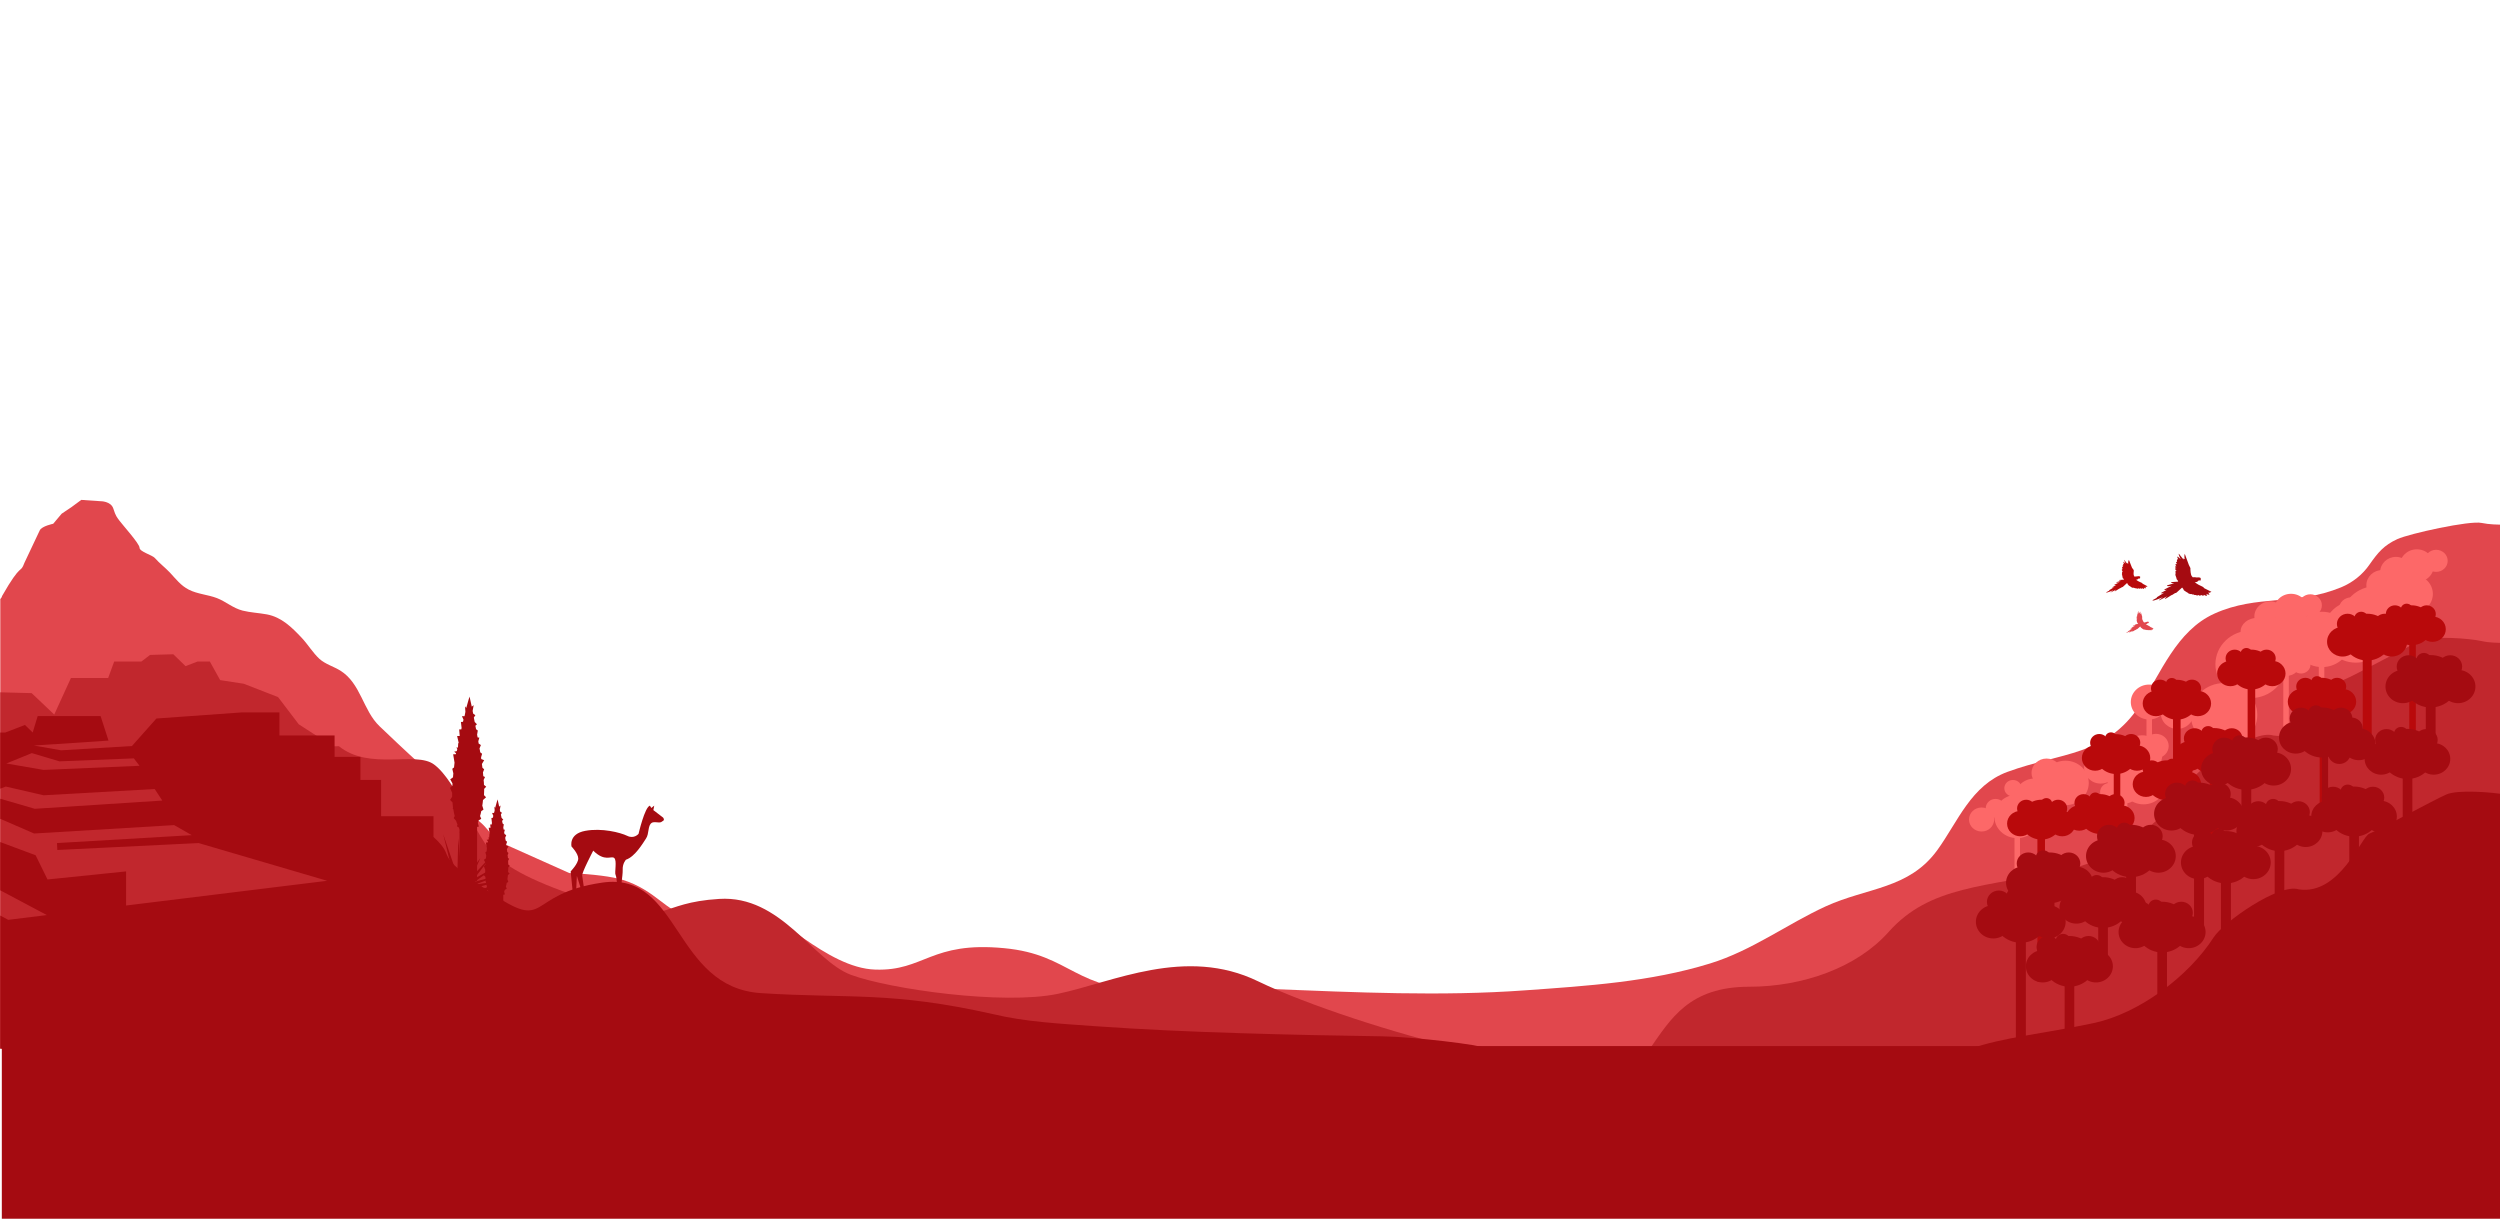 <?xml version="1.0" encoding="UTF-8" standalone="no"?>
<!-- Generator: Adobe Illustrator 18.1.1, SVG Export Plug-In . SVG Version: 6.00 Build 0)  -->

<svg
   xmlns:dc="http://purl.org/dc/elements/1.1/"
   xmlns:cc="http://creativecommons.org/ns#"
   xmlns:rdf="http://www.w3.org/1999/02/22-rdf-syntax-ns#"
   xmlns:svg="http://www.w3.org/2000/svg"
   xmlns="http://www.w3.org/2000/svg"
   xmlns:sodipodi="http://sodipodi.sourceforge.net/DTD/sodipodi-0.dtd"
   xmlns:inkscape="http://www.inkscape.org/namespaces/inkscape"
   version="1.1"
   x="0px"
   y="0px"
   viewBox="0 0 1918 935"
   enable-background="new 0 0 1454 369.6"
   xml:space="preserve"
   id="svg4508"
   sodipodi:docname="bggob01.svg"
   inkscape:version="0.92.4 (5da689c313, 2019-01-14)"
   width="1918"
   height="935"><defs
   id="defs4512" /><sodipodi:namedview
   pagecolor="#ffffff"
   bordercolor="#666666"
   borderopacity="1"
   objecttolerance="10"
   gridtolerance="10"
   guidetolerance="10"
   inkscape:pageopacity="0"
   inkscape:pageshadow="2"
   inkscape:window-width="1920"
   inkscape:window-height="1017"
   id="namedview4510"
   showgrid="false"
   inkscape:zoom="0.42917589"
   inkscape:cx="384.03114"
   inkscape:cy="267.12971"
   inkscape:window-x="-8"
   inkscape:window-y="-8"
   inkscape:window-maximized="1"
   inkscape:current-layer="svg4508" />
<g
   id="Ejemplo"
   transform="translate(0,565.4)">
</g>
<g
   id="Guías"
   transform="translate(0,565.4)">
</g>
<g
   id="Fondo_1_"
   transform="translate(0,565.4)">
	<g
   id="Fondo">
	</g>
	<g
   id="Estrellas">
	</g>
</g>
<g
   id="Colores"
   transform="translate(0,565.4)">
</g>
<g
   id="Ilustración"
   transform="matrix(1.322,0,0,1.264,0.229,338.634)">
	<g
   id="Atras">
	</g>
	<g
   id="Medio">
	</g>
	<g
   id="Adelante">
		<g
   id="g4470">
			<g
   id="g4181">
				<path
   d="m 1148.5,368.6 c -15.8,-8 -20.9,-18.1 -75.3,-18.1 -76.9,0 -145.2,-17.6 -191.2,-8.8 -46,8.8 -161.2,-8 -210.2,-8 -49,0 -49.8,-22.2 -89.2,-26.1 -42.7,-4.3 -46.3,14 -74.8,13 -28.5,-0.9 -58.2,-37 -70.1,-36.1 -12,0.8 -29.8,1.7 -40,2 -10.2,0.2 -17.2,-14.2 -36.6,-20.4 -5.9,-1.9 -16.6,-3.4 -30.9,-4.1 l -35.9,-16.8 c -6.8,-0.6 -9.8,-9 -15.9,-14.2 -18.8,-15.9 -15.6,-12.9 -24.5,-24.7 -3.9,-5.2 -3.5,-3.1 -33.8,-33.4 -9.7,-9.7 -10.8,-26 -22.8,-33.8 -3.9,-2.5 -8.7,-3.9 -12.1,-7.1 -3.9,-3.8 -6.7,-8.8 -10.3,-12.8 -5.7,-6.3 -11.6,-12.5 -20.2,-14.2 -4.7,-0.9 -9.5,-1.1 -14.1,-2.3 -5.6,-1.5 -9.7,-5.5 -14.9,-7.6 C 120.4,93 114.5,92.7 109.4,90 104.7,87.5 101.9,83.5 98.5,79.7 95.7,76.6 92.4,74 89.7,70.8 88.1,68.9 80.8,67 80.8,64.5 80.8,62.1 70.8,50.5 69.2,48.2 67.6,45.9 67,45.4 65.6,40.8 64.2,36.2 58.1,36.3 58.1,36.3 L 47,35.5 l -5.7,4.4 -5.7,4 -4.9,6.1 c 0,0 -6.6,1.4 -7.8,4 L 14,73.7 c -2.5,7.1 -1.4,-1.1 -13,20.2 0,0 0,0.7 -1,1.8 v 272.8 h 1148.5 z"
   id="path4179"
   inkscape:connector-curvature="0"
   style="fill:#e1474d" />
			</g>
			<g
   id="g4185">
				<path
   d="m 1440,49.5 c -6.9,-1.6 -42,6.5 -48.9,9.8 -7.9,3.8 -11.3,8.2 -16.2,15.5 -4,6.1 -9.8,10.9 -16.5,13.8 -26.1,11.2 -48.6,4.2 -73.4,15.9 -22.3,10.5 -31.1,36.4 -43.5,55.9 -19.5,30.7 -45.3,28.2 -76.7,40.2 -21.2,8.2 -28.7,30.2 -40.7,47.5 -16.5,23.7 -40.6,22.6 -64.7,34.1 -22.7,10.9 -42.9,26.9 -67.2,34.7 -34.7,11.2 -71.3,13.6 -107.4,16.3 -48.8,3.7 -98.4,1.2 -147.2,-0.8 -11.5,-0.5 -23.1,-1.4 -34.6,-0.9 -29.2,1.1 -58.4,2.2 -87.5,3.7 -6.6,0.3 -13.3,0.7 -19.9,1.1 -12.7,0.9 -17,12.9 -29.4,13.5 -15.3,0.8 -32.8,6 -38.1,6.2 -9.7,0.4 -17.6,-8.3 -25.6,-8.3 -6,0 -5,-21.6 -14.6,-23.9 -3.1,-0.7 -21.3,-14.5 -24.7,-14.4 -13.7,0.6 -21.1,33.1 -26.8,37.6 -6.8,5.5 -33.2,6.4 -33.2,6.4 l -10.6,15.1 H 1454 V 50.6 c -5,-0.1 -9.3,-0.1 -14,-1.1 z"
   id="path4183"
   inkscape:connector-curvature="0"
   style="fill:#e1474d" />
			</g>
			<g
   id="g4189">
				<path
   d="m 1454,122.4 c -5,-0.2 -9.3,-0.1 -14,-1.2 -6.9,-1.6 -28.7,-3.4 -35.5,-0.2 -7.9,3.7 -37.9,20.9 -44.5,23.7 -4.6,1.9 -17.2,37.5 -40.9,33.8 -11.6,-3.9 -43.9,20.1 -49.4,29.1 -14.5,23.7 -43.2,46.2 -69.4,52.1 -49.2,11 -80.4,9.9 -104.4,38 -18.5,21.8 -50,33.3 -80.9,33.3 -35,0 -45.6,19.6 -57.7,37.6 H 1454 Z"
   id="path4187"
   inkscape:connector-curvature="0"
   style="fill:#c1272d" />
			</g>
			<g
   id="g4193">
				<path
   d="m 1454,214.4 c -8,-1.5 -28.1,-3.2 -34.7,0 -7.9,3.7 -37.9,20.9 -44.5,23.7 -4.6,1.9 -17.2,37.5 -40.9,33.8 -11.6,-3.9 -43.9,20.1 -49.4,29.1 -14.5,23.7 -43.2,46.1 -69.4,52 -29.7,6.6 -52.9,8.7 -71.9,15.7 H 1454 Z"
   id="path4191"
   inkscape:connector-curvature="0"
   style="fill:#a50b11" />
			</g>
			<g
   id="g4251">
				<g
   id="g4249">
					<circle
   id="XMLID_2046_"
   cx="1347.4"
   cy="120.2"
   r="16.8"
   style="fill:#fd6868" />
					<g
   id="g4244">
						<g
   id="g4242">
							<g
   id="Arbol_112_">
								<circle
   id="XMLID_2045_"
   cx="1232.8"
   cy="211.1"
   r="8.7"
   style="fill:#fd6868" />
								<circle
   id="XMLID_2044_"
   cx="1241.6"
   cy="212.8"
   r="5.5"
   style="fill:#fd6868" />
								<circle
   id="XMLID_2043_"
   cx="1224.1"
   cy="212.8"
   r="5.5"
   style="fill:#fd6868" />
								<circle
   id="XMLID_2042_"
   cx="1226.6"
   cy="206.2"
   r="3.8"
   style="fill:#fd6868" />
								<circle
   id="XMLID_2041_"
   cx="1234.9"
   cy="204.1"
   r="2.4"
   style="fill:#fd6868" />
								<circle
   id="XMLID_2040_"
   cx="1239.8"
   cy="206.2"
   r="3.8"
   style="fill:#fd6868" />
								<rect
   id="XMLID_2039_"
   x="1231.2"
   y="214.2"
   width="3.2"
   height="38.9"
   style="fill:#fd6868" />
							</g>
							<g
   id="Arbol_111_">
								<circle
   id="XMLID_2038_"
   cx="1326.5"
   cy="133.7"
   r="8.7"
   style="fill:#fd6868" />
								<circle
   id="XMLID_2037_"
   cx="1317.7"
   cy="135.4"
   r="5.5"
   style="fill:#fd6868" />
								<circle
   id="XMLID_2036_"
   cx="1335.2"
   cy="135.4"
   r="5.5"
   style="fill:#fd6868" />
								<circle
   id="XMLID_2035_"
   cx="1332.8"
   cy="128.8"
   r="3.8"
   style="fill:#fd6868" />
								<circle
   id="XMLID_2034_"
   cx="1324.4"
   cy="126.7"
   r="2.4"
   style="fill:#fd6868" />
								<circle
   id="XMLID_2033_"
   cx="1319.5"
   cy="128.8"
   r="3.8"
   style="fill:#fd6868" />
								<rect
   id="XMLID_2032_"
   x="1324.9"
   y="136.8"
   width="3.2"
   height="38.9"
   style="fill:#fd6868" />
							</g>
							<circle
   id="XMLID_2031_"
   cx="1247"
   cy="158.2"
   r="10.6"
   style="fill:#fd6868" />
							<circle
   id="XMLID_2030_"
   cx="1263.4"
   cy="164.9"
   r="9.6"
   style="fill:#fd6868" />
							<circle
   id="XMLID_2029_"
   cx="1290.5"
   cy="166"
   r="19.3"
   style="fill:#fd6868" />
							<circle
   id="XMLID_2028_"
   cx="1317.3"
   cy="106.3"
   r="9.2"
   style="fill:#fd6868" />
							<circle
   id="XMLID_2027_"
   cx="1329.4"
   cy="102.4"
   r="9.9"
   style="fill:#fd6868" />
							<circle
   id="XMLID_2026_"
   cx="1340.6"
   cy="99.5"
   r="6.7"
   style="fill:#fd6868" />
							<circle
   id="XMLID_2025_"
   cx="1364.2"
   cy="101.7"
   r="7"
   style="fill:#fd6868" />
							<circle
   id="XMLID_2024_"
   cx="1376.6"
   cy="106"
   r="8.9"
   style="fill:#fd6868" />
							<circle
   id="XMLID_2023_"
   cx="1251"
   cy="184.9"
   r="7.4"
   style="fill:#fd6868" />
							<circle
   id="XMLID_2022_"
   cx="1243"
   cy="190.1"
   r="11.7"
   style="fill:#fd6868" />
							<circle
   id="XMLID_2021_"
   cx="1232.9"
   cy="198.8"
   r="6.9"
   style="fill:#fd6868" />
							<circle
   id="XMLID_2020_"
   cx="1218.9"
   cy="198.1"
   r="9.6"
   style="fill:#fd6868" />
							<circle
   id="XMLID_2019_"
   cx="1198.5"
   cy="207.3"
   r="13.5"
   style="fill:#fd6868" />
							<circle
   id="XMLID_2018_"
   cx="1187.5"
   cy="201.2"
   r="8.7"
   style="fill:#fd6868" />
							<circle
   id="XMLID_2017_"
   cx="1180.7"
   cy="216.5"
   r="11.9"
   style="fill:#fd6868" />
							<circle
   id="XMLID_2016_"
   cx="1168"
   cy="210.5"
   r="5"
   style="fill:#fd6868" />
							<circle
   id="XMLID_2015_"
   cx="1170.4"
   cy="227.6"
   r="13.2"
   style="fill:#fd6868" />
							<circle
   id="XMLID_2014_"
   cx="1157.9"
   cy="222.7"
   r="5.7"
   style="fill:#fd6868" />
							<circle
   id="XMLID_2013_"
   cx="1149.8"
   cy="229.5"
   r="7.3"
   style="fill:#fd6868" />
							<ellipse
   id="XMLID_2012_"
   cx="1309.8"
   cy="115.5"
   rx="9.7"
   ry="8.4"
   style="fill:#fd6868" />
							<circle
   id="XMLID_2011_"
   cx="1327.1"
   cy="119.6"
   r="11.6"
   style="fill:#fd6868" />
							<circle
   id="XMLID_2010_"
   cx="1367"
   cy="115.5"
   r="18.8"
   style="fill:#fd6868" />
							<circle
   id="XMLID_2009_"
   cx="1243.8"
   cy="207.2"
   r="13.1"
   style="fill:#fd6868" />
							<circle
   id="XMLID_2008_"
   cx="1306"
   cy="135.3"
   r="20.5"
   style="fill:#fd6868" />
							<circle
   id="XMLID_2007_"
   cx="1390.3"
   cy="79.3"
   r="9.2"
   style="fill:#fd6868" />
							<circle
   id="XMLID_2006_"
   cx="1382.3"
   cy="87.3"
   r="9.2"
   style="fill:#fd6868" />
							<circle
   id="XMLID_2005_"
   cx="1402.4"
   cy="75.4"
   r="9.9"
   style="fill:#fd6868" />
							<circle
   id="XMLID_2004_"
   cx="1413.6"
   cy="72.5"
   r="6.7"
   style="fill:#fd6868" />
							<circle
   id="XMLID_2003_"
   cx="1400.1"
   cy="92.6"
   r="11.6"
   style="fill:#fd6868" />
							<circle
   id="XMLID_2002_"
   cx="1379"
   cy="108.3"
   r="20.5"
   style="fill:#fd6868" />
						</g>
					</g>
					<rect
   id="XMLID_2001_"
   x="1168.9"
   y="233"
   width="3.2"
   height="38.9"
   style="fill:#fd6868" />
					<rect
   id="XMLID_2000_"
   x="1245.5"
   y="161.3"
   width="3.2"
   height="38.9"
   style="fill:#fd6868" />
					<rect
   id="XMLID_1999_"
   x="1345.5"
   y="124.1"
   width="3.2"
   height="38.9"
   style="fill:#fd6868" />
				</g>
			</g>
			<path
   id="XMLID_1186_"
   d="m 1238.3,82.1 c 0,0 0.4,0.1 0,-0.5 -0.5,-0.6 -0.2,-2.7 -0.2,-2.7 v -0.8 l -1,-1.4 -1.8,-4.8 c 0,0 -0.7,1.3 -0.3,2.3 l -0.9,-0.3 v 0.5 l 0.2,-0.1 -1.7,-2.4 c 0,0 -0.1,0 0,0.3 0.1,0.3 0.5,1.6 0.9,2 l -1.3,-1.1 c 0,0 -0.2,0 -0.1,0.3 0.1,0.3 0.2,0.7 0.4,1 0,0 -0.4,-0.3 -0.5,0.1 -0.1,0.3 0,0.7 0,0.7 l 0.1,0.1 c 0,0 -0.3,-0.2 -0.5,0.2 -0.2,0.3 0.5,0.8 0.5,0.8 0,0 -0.7,-0.2 -0.8,0.2 -0.1,0.3 0.5,0.8 0.5,0.8 0,0 -0.4,-0.1 -0.6,0.1 -0.1,0.3 0,0.5 0.6,0.7 0,0 -0.6,0 -0.6,0.3 0,0.3 0.3,0.5 0.7,0.5 0,0 -0.6,0.1 -0.6,0.8 h 0.1 c 0,0 -0.3,0.4 0,0.6 0,0 -0.4,0.3 0,0.7 0,0 -0.1,0.6 0.1,0.5 0,0 -0.1,0.5 0.1,0.5 0,0 -0.1,0.5 0.1,0.7 0,0 0,0.6 0.4,0.5 0,0 0,0.3 0.2,0.3 0,0 0,0.3 0.2,0.4 l -2.7,0.2 c 0,0 -0.4,0.1 -0.1,0.3 0.3,0.2 1.1,0.2 1.2,0.2 l -2.7,0.8 c 0,0 -0.4,0.2 -0.1,0.3 0.3,0.2 1.8,-0.2 1.8,-0.2 l -3,1.5 c 0,0 -0.3,0.2 0.2,0.3 0.4,0 0.9,-0.1 0.9,-0.1 l -2.3,1.3 c 0,0 -0.4,0.2 0.1,0.2 0.5,0 1.2,-0.4 1.2,-0.4 l -3.1,2 c 0,0 -0.2,0.2 0.1,0.2 0.3,0 -1.8,1 -1.8,1 0,0 -0.5,0.7 1.7,-0.2 2.2,-0.9 2.4,-1 2.4,-1 l -1.4,1.1 c 0,0 -0.5,0.4 0,0.2 0.5,-0.2 3.1,-1.7 3.1,-1.7 l -0.8,0.8 c 0,0 -0.3,0.4 0.2,0.2 0.4,-0.2 2.4,-1.6 2.4,-1.6 0,0 0,0.1 0.3,-0.1 0.3,-0.1 1.3,-0.8 1.3,-0.8 0,0 0.1,0.2 0.5,-0.2 0.4,-0.3 2.4,-2.3 2.4,-2.3 0,0 -0.2,0.3 0.3,0.5 0,0 -0.2,0.4 0.3,0.5 0,0 -0.2,0.4 0.4,0.5 0,0 0.1,0.3 0.5,0.4 0,0 0,0.2 0.5,0.3 0,0 0,0.3 0.4,0.3 0,0 0,0.3 0.5,0.3 0,0 0.1,0.3 0.6,0.1 0,0 0.3,0.1 0.5,0 0,0 0.1,0.4 0.6,0.2 0,0 0.3,0.4 0.9,0.2 0,0 0.4,0.4 0.8,0.1 l 0.2,-0.2 c 0,0 0.4,0.4 0.8,0.3 0.4,-0.1 0.3,-0.3 0.3,-0.3 0,0 0.6,0.4 1,0.3 l 0.1,-0.3 c 0,0 0.8,0.5 1.2,0.4 l -0.2,-0.8 c 0,0 0.7,0.6 1.3,0.4 l -0.5,-0.9 c 0,0 0.8,0.2 1.1,0.1 l -0.6,-0.4 c 0,0 0.6,0.3 0.9,0.1 l -2.9,-1.6 c 0,0 -0.1,-0.5 -1.5,-1 -1.4,-0.6 -2.4,-1.5 -2.4,-1.5 0,0 0.5,0.1 0.8,-0.1 0.3,-0.1 0.9,-0.7 0.9,-0.7 0,0 0.3,-0.1 0.3,0.1 v 0.2 c 0,0 0.1,0 0.3,-0.2 0.1,-0.2 0.2,-0.4 0.1,-0.8 0,0 0.2,-0.1 0,-0.3 -0.2,-0.2 -0.6,-0.4 -1.6,-0.2 -1.3,0.1 -1.9,0.2 -1.9,0.2 z"
   inkscape:connector-curvature="0"
   style="fill:#b9090b" />
			<path
   id="XMLID_1185_"
   d="m 1244.5,109.9 c 0,0 -0.4,0.1 -0.7,-0.3 -0.3,-0.4 -0.8,-1.8 -0.8,-1.8 v -0.5 -0.9 l -0.9,-3.2 c 0,0 -0.2,0.9 0.2,1.5 l -0.3,-0.2 v 0.3 -0.1 l -1.2,-1.6 c 0,0 -0.1,0 -0.1,0.2 0,0.2 0.3,1 0.6,1.3 l -0.9,-0.7 c 0,0 -0.1,0 -0.1,0.2 0,0.2 0.1,0.5 0.2,0.7 0,0 -0.3,-0.2 -0.3,0.1 0,0.3 0,0.5 0,0.5 l 0.1,0.1 c 0,0 -0.2,-0.1 -0.3,0.1 -0.1,0.2 0.3,0.5 0.3,0.5 0,0 -0.5,-0.1 -0.5,0.1 0,0.2 0.3,0.5 0.3,0.5 0,0 -0.3,-0.1 -0.4,0.1 -0.1,0.2 0,0.3 0.4,0.4 0,0 -0.4,0 -0.4,0.2 0,0.2 0.2,0.3 0.5,0.3 0,0 -0.4,0.1 -0.4,0.5 h 0.1 c 0,0 -0.2,0.3 0,0.4 0,0 -0.3,0.2 0,0.4 0,0 -0.1,0.4 0.1,0.3 0,0 -0.1,0.4 0.1,0.3 0,0 -0.1,0.3 0.1,0.4 0,0 0,0.4 0.2,0.4 0,0 0,0.2 0.2,0.2 0,0 0,0.2 0.1,0.2 l -1.8,0.2 c 0,0 -0.3,0.1 -0.1,0.2 0.2,0.1 0.8,0.1 0.8,0.1 l -1.8,0.5 c 0,0 -0.3,0.1 -0.1,0.2 0.2,0.1 1.2,-0.1 1.2,-0.1 l -2,1 c 0,0 -0.2,0.2 0.1,0.2 0.3,0 0.6,-0.1 0.6,-0.1 l -1.5,0.9 c 0,0 -0.2,0.2 0.1,0.2 0.3,0 0.8,-0.2 0.8,-0.2 l -2.1,1.3 c 0,0 -0.1,0.1 0.1,0.1 0.2,0 -1.2,0.7 -1.2,0.7 0,0 -0.3,0.4 1.1,-0.2 1.4,-0.6 1.6,-0.7 1.6,-0.7 l -0.9,0.7 c 0,0 -0.3,0.3 0,0.2 0.3,-0.1 2.1,-1.1 2.1,-1.1 l -0.5,0.5 c 0,0 -0.2,0.2 0.1,0.1 0.3,-0.1 1.6,-1 1.6,-1 0,0 0,0.1 0.2,0 0.2,-0.1 0.9,-0.6 0.9,-0.6 0,0 0.1,0.1 0.3,-0.1 0.2,-0.2 1.6,-1.5 1.6,-1.5 0,0 -0.1,0.2 0.2,0.3 0,0 -0.2,0.2 0.2,0.3 0,0 -0.1,0.3 0.3,0.3 0,0 0.1,0.2 0.3,0.3 0,0 0,0.1 0.3,0.2 0,0 0,0.2 0.3,0.2 0,0 0,0.2 0.3,0.2 0,0 0.1,0.2 0.4,0.1 0,0 0.2,0.1 0.3,0 0,0 0,0.2 0.4,0.1 0,0 0.2,0.3 0.6,0.1 0,0 0.3,0.3 0.6,0.1 l 0.1,-0.1 c 0,0 0.3,0.3 0.5,0.2 0.3,-0.1 0.2,-0.2 0.2,-0.2 0,0 0.4,0.3 0.7,0.2 v -0.2 c 0,0 0.5,0.4 0.8,0.3 l -0.1,-0.5 c 0,0 0.5,0.4 0.9,0.2 l -0.4,-0.6 c 0,0 0.5,0.2 0.7,0 l -0.4,-0.3 c 0,0 0.4,0.2 0.6,0.1 l -2,-1 c 0,0 -0.1,-0.3 -1,-0.7 -0.9,-0.4 -1.6,-1 -1.6,-1 0,0 0.3,0 0.6,-0.1 0.2,-0.1 0.6,-0.5 0.6,-0.5 0,0 0.2,-0.1 0.2,0 v 0.1 c 0,0 0.1,0 0.2,-0.1 0.1,-0.1 0.2,-0.3 0.1,-0.5 0,0 0.1,-0.1 0,-0.2 -0.1,-0.1 -0.4,-0.3 -1,-0.1 -0.6,0.2 -1.3,0.4 -1.3,0.4 z"
   inkscape:connector-curvature="0"
   style="fill:#e1474d" />
			<g
   id="g4334">
				<g
   id="Arbol_88_">
					<circle
   id="XMLID_1184_"
   cx="1373.6"
   cy="118.8"
   r="14.2"
   style="fill:#b9090b" />
					<circle
   id="XMLID_1183_"
   cx="1359.3"
   cy="121.6"
   r="9"
   style="fill:#b9090b" />
					<circle
   id="XMLID_1182_"
   cx="1387.8"
   cy="121.6"
   r="9"
   style="fill:#b9090b" />
					<circle
   id="XMLID_1181_"
   cx="1383.8"
   cy="110.8"
   r="6.2"
   style="fill:#b9090b" />
					<circle
   id="XMLID_1180_"
   cx="1370.1"
   cy="107.4"
   r="4"
   style="fill:#b9090b" />
					<circle
   id="XMLID_1179_"
   cx="1362.2"
   cy="110.8"
   r="6.2"
   style="fill:#b9090b" />
					<rect
   id="XMLID_1178_"
   x="1371"
   y="123.8"
   width="5.2"
   height="63.5"
   style="fill:#b9090b" />
				</g>
				<g
   id="Arbol_87_">
					<circle
   id="XMLID_1177_"
   cx="1284.8"
   cy="188.2"
   r="14.2"
   style="fill:#b9090b" />
					<circle
   id="XMLID_1176_"
   cx="1270.5"
   cy="191"
   r="9"
   style="fill:#b9090b" />
					<circle
   id="XMLID_1175_"
   cx="1299"
   cy="191"
   r="9"
   style="fill:#b9090b" />
					<circle
   id="XMLID_1174_"
   cx="1295"
   cy="180.3"
   r="6.2"
   style="fill:#b9090b" />
					<circle
   id="XMLID_1173_"
   cx="1281.3"
   cy="176.8"
   r="4"
   style="fill:#b9090b" />
					<circle
   id="XMLID_1172_"
   cx="1273.4"
   cy="180.3"
   r="6.2"
   style="fill:#b9090b" />
					<rect
   id="XMLID_1171_"
   x="1282.2"
   y="193.3"
   width="5.2"
   height="63.5"
   style="fill:#b9090b" />
				</g>
				<g
   id="Arbol_86_">
					<circle
   id="XMLID_1170_"
   cx="1227.9"
   cy="189.8"
   r="12.1"
   style="fill:#b9090b" />
					<circle
   id="XMLID_1169_"
   cx="1215.7"
   cy="192.2"
   r="7.7"
   style="fill:#b9090b" />
					<circle
   id="XMLID_1168_"
   cx="1240"
   cy="192.2"
   r="7.7"
   style="fill:#b9090b" />
					<circle
   id="XMLID_1167_"
   cx="1236.6"
   cy="182.9"
   r="5.3"
   style="fill:#b9090b" />
					<circle
   id="XMLID_1166_"
   cx="1224.9"
   cy="180"
   r="3.4"
   style="fill:#b9090b" />
					<circle
   id="XMLID_1165_"
   cx="1218.1"
   cy="182.9"
   r="5.3"
   style="fill:#b9090b" />
					<rect
   id="XMLID_1164_"
   x="1226.5"
   y="194.1"
   width="3.8"
   height="58.3"
   style="fill:#b9090b" />
				</g>
				<g
   id="Arbol_85_">
					<circle
   id="XMLID_1163_"
   cx="1263.2"
   cy="156.8"
   r="12.1"
   style="fill:#b9090b" />
					<circle
   id="XMLID_1162_"
   cx="1251"
   cy="159.1"
   r="7.7"
   style="fill:#b9090b" />
					<circle
   id="XMLID_1161_"
   cx="1275.3"
   cy="159.1"
   r="7.7"
   style="fill:#b9090b" />
					<circle
   id="XMLID_1160_"
   cx="1271.9"
   cy="149.9"
   r="5.3"
   style="fill:#b9090b" />
					<circle
   id="XMLID_1159_"
   cx="1260.2"
   cy="147"
   r="3.4"
   style="fill:#b9090b" />
					<circle
   id="XMLID_1158_"
   cx="1253.4"
   cy="149.9"
   r="5.3"
   style="fill:#b9090b" />
					<rect
   id="XMLID_1157_"
   x="1260.9"
   y="161.1"
   width="4.4"
   height="71.2"
   style="fill:#b9090b" />
				</g>
				<g
   id="Arbol_84_">
					<circle
   id="XMLID_1156_"
   cx="1306.4"
   cy="138.5"
   r="12.1"
   style="fill:#b9090b" />
					<circle
   id="XMLID_1155_"
   cx="1294.2"
   cy="140.9"
   r="7.7"
   style="fill:#b9090b" />
					<circle
   id="XMLID_1154_"
   cx="1318.5"
   cy="140.9"
   r="7.7"
   style="fill:#b9090b" />
					<circle
   id="XMLID_1153_"
   cx="1315.2"
   cy="131.7"
   r="5.3"
   style="fill:#b9090b" />
					<circle
   id="XMLID_1152_"
   cx="1303.5"
   cy="128.8"
   r="3.4"
   style="fill:#b9090b" />
					<circle
   id="XMLID_1151_"
   cx="1296.7"
   cy="131.7"
   r="5.3"
   style="fill:#b9090b" />
					<rect
   id="XMLID_1150_"
   x="1304.2"
   y="136.8"
   width="4.4"
   height="71.2"
   style="fill:#b9090b" />
				</g>
				<g
   id="Arbol_83_">
					<circle
   id="XMLID_1149_"
   cx="1347.4"
   cy="155.6"
   r="12.1"
   style="fill:#b9090b" />
					<circle
   id="XMLID_1148_"
   cx="1335.2"
   cy="158"
   r="7.7"
   style="fill:#b9090b" />
					<circle
   id="XMLID_1147_"
   cx="1359.5"
   cy="158"
   r="7.7"
   style="fill:#b9090b" />
					<circle
   id="XMLID_1146_"
   cx="1356.1"
   cy="148.8"
   r="5.3"
   style="fill:#b9090b" />
					<circle
   id="XMLID_1145_"
   cx="1344.5"
   cy="145.9"
   r="3.4"
   style="fill:#b9090b" />
					<circle
   id="XMLID_1144_"
   cx="1337.7"
   cy="148.8"
   r="5.3"
   style="fill:#b9090b" />
					<rect
   id="XMLID_1143_"
   x="1346"
   y="159.9"
   width="3.8"
   height="72.8"
   style="fill:#b9090b" />
				</g>
				<g
   id="Arbol_82_">
					<circle
   id="XMLID_1142_"
   cx="1399.4"
   cy="111.6"
   r="12.1"
   style="fill:#b9090b" />
					<circle
   id="XMLID_1141_"
   cx="1387.2"
   cy="114"
   r="7.7"
   style="fill:#b9090b" />
					<circle
   id="XMLID_1140_"
   cx="1411.5"
   cy="114"
   r="7.7"
   style="fill:#b9090b" />
					<circle
   id="XMLID_1139_"
   cx="1408.1"
   cy="104.8"
   r="5.3"
   style="fill:#b9090b" />
					<circle
   id="XMLID_1138_"
   cx="1396.5"
   cy="101.9"
   r="3.4"
   style="fill:#b9090b" />
					<circle
   id="XMLID_1137_"
   cx="1389.7"
   cy="104.8"
   r="5.3"
   style="fill:#b9090b" />
					<rect
   id="XMLID_1136_"
   x="1398"
   y="115.9"
   width="3.8"
   height="72.8"
   style="fill:#b9090b" />
				</g>
				<g
   id="Arbol_81_">
					<circle
   id="XMLID_1135_"
   cx="1257.3"
   cy="205.7"
   r="12.1"
   style="fill:#b9090b" />
					<circle
   id="XMLID_1134_"
   cx="1269.5"
   cy="208.1"
   r="7.7"
   style="fill:#b9090b" />
					<circle
   id="XMLID_1133_"
   cx="1245.2"
   cy="208.1"
   r="7.7"
   style="fill:#b9090b" />
					<circle
   id="XMLID_1132_"
   cx="1248.6"
   cy="198.9"
   r="5.3"
   style="fill:#b9090b" />
					<circle
   id="XMLID_1131_"
   cx="1260.3"
   cy="196"
   r="3.4"
   style="fill:#b9090b" />
					<circle
   id="XMLID_1130_"
   cx="1267.1"
   cy="198.9"
   r="5.3"
   style="fill:#b9090b" />
				</g>
				<g
   id="Arbol_80_">
					<circle
   id="XMLID_1129_"
   cx="1184.5"
   cy="229.6"
   r="12.1"
   style="fill:#b9090b" />
					<circle
   id="XMLID_1128_"
   cx="1196.6"
   cy="232"
   r="7.7"
   style="fill:#b9090b" />
					<circle
   id="XMLID_1127_"
   cx="1172.3"
   cy="232"
   r="7.7"
   style="fill:#b9090b" />
					<circle
   id="XMLID_1126_"
   cx="1175.7"
   cy="222.8"
   r="5.3"
   style="fill:#b9090b" />
					<circle
   id="XMLID_1125_"
   cx="1187.4"
   cy="219.9"
   r="3.4"
   style="fill:#b9090b" />
					<circle
   id="XMLID_1124_"
   cx="1194.2"
   cy="222.8"
   r="5.3"
   style="fill:#b9090b" />
					<rect
   id="XMLID_1123_"
   x="1182.2"
   y="233.9"
   width="4.4"
   height="94.1"
   style="fill:#b9090b" />
				</g>
				<g
   id="Arbol_79_">
					<circle
   id="XMLID_1122_"
   cx="1218.7"
   cy="226.2"
   r="12.1"
   style="fill:#b9090b" />
					<circle
   id="XMLID_1121_"
   cx="1206.5"
   cy="228.6"
   r="7.7"
   style="fill:#b9090b" />
					<circle
   id="XMLID_1120_"
   cx="1230.9"
   cy="228.6"
   r="7.7"
   style="fill:#b9090b" />
					<circle
   id="XMLID_1119_"
   cx="1227.5"
   cy="219.4"
   r="5.3"
   style="fill:#b9090b" />
					<circle
   id="XMLID_1118_"
   cx="1215.8"
   cy="216.5"
   r="3.4"
   style="fill:#b9090b" />
					<circle
   id="XMLID_1117_"
   cx="1209"
   cy="219.4"
   r="5.3"
   style="fill:#b9090b" />
					<rect
   id="XMLID_1116_"
   x="1217.2"
   y="230.5"
   width="3.9"
   height="27.6"
   style="fill:#b9090b" />
				</g>
			</g>
			<g
   id="g4450">
				<g
   id="Arbol_78_">
					<circle
   id="XMLID_1115_"
   cx="1366"
   cy="224.7"
   r="15.2"
   style="fill:#a50b11" />
					<circle
   id="XMLID_1114_"
   cx="1350.7"
   cy="227.7"
   r="9.6"
   style="fill:#a50b11" />
					<circle
   id="XMLID_1113_"
   cx="1381.2"
   cy="227.7"
   r="9.6"
   style="fill:#a50b11" />
					<circle
   id="XMLID_1112_"
   cx="1376.9"
   cy="216.2"
   r="6.6"
   style="fill:#a50b11" />
					<circle
   id="XMLID_1111_"
   cx="1362.3"
   cy="212.5"
   r="4.2"
   style="fill:#a50b11" />
					<circle
   id="XMLID_1110_"
   cx="1353.8"
   cy="216.2"
   r="6.6"
   style="fill:#a50b11" />
					<rect
   id="XMLID_1109_"
   x="1363.2"
   y="230.2"
   width="5.6"
   height="40.7"
   style="fill:#a50b11" />
				</g>
				<g
   id="Arbol_77_">
					<circle
   id="XMLID_1108_"
   cx="1397"
   cy="189.7"
   r="15.2"
   style="fill:#a50b11" />
					<circle
   id="XMLID_1107_"
   cx="1381.7"
   cy="192.7"
   r="9.6"
   style="fill:#a50b11" />
					<circle
   id="XMLID_1106_"
   cx="1412.2"
   cy="192.7"
   r="9.6"
   style="fill:#a50b11" />
					<circle
   id="XMLID_1105_"
   cx="1407.9"
   cy="181.2"
   r="6.6"
   style="fill:#a50b11" />
					<circle
   id="XMLID_1104_"
   cx="1393.3"
   cy="177.5"
   r="4.2"
   style="fill:#a50b11" />
					<circle
   id="XMLID_1103_"
   cx="1384.8"
   cy="181.2"
   r="6.6"
   style="fill:#a50b11" />
					<rect
   id="XMLID_1102_"
   x="1394.2"
   y="195.2"
   width="5.6"
   height="40.7"
   style="fill:#a50b11" />
				</g>
				<g
   id="Arbol_76_">
					<circle
   id="XMLID_1101_"
   cx="1322.7"
   cy="233.5"
   r="15.2"
   style="fill:#a50b11" />
					<circle
   id="XMLID_1100_"
   cx="1307.4"
   cy="236.5"
   r="9.7"
   style="fill:#a50b11" />
					<circle
   id="XMLID_1099_"
   cx="1337.9"
   cy="236.5"
   r="9.7"
   style="fill:#a50b11" />
					<circle
   id="XMLID_1098_"
   cx="1333.7"
   cy="225"
   r="6.6"
   style="fill:#a50b11" />
					<circle
   id="XMLID_1097_"
   cx="1319"
   cy="221.3"
   r="4.3"
   style="fill:#a50b11" />
					<circle
   id="XMLID_1096_"
   cx="1310.4"
   cy="225"
   r="6.6"
   style="fill:#a50b11" />
					<rect
   id="XMLID_1095_"
   x="1319.9"
   y="239"
   width="5.6"
   height="60.4"
   style="fill:#a50b11" />
				</g>
				<g
   id="Arbol_75_">
					<circle
   id="XMLID_1094_"
   cx="1347.5"
   cy="176.7"
   r="15.2"
   style="fill:#a50b11" />
					<circle
   id="XMLID_1093_"
   cx="1332.1"
   cy="179.8"
   r="9.7"
   style="fill:#a50b11" />
					<circle
   id="XMLID_1092_"
   cx="1368.7"
   cy="183.8"
   r="9.7"
   style="fill:#a50b11" />
					<circle
   id="XMLID_1091_"
   cx="1358.4"
   cy="168.2"
   r="6.6"
   style="fill:#a50b11" />
					<circle
   id="XMLID_1090_"
   cx="1364.4"
   cy="174.2"
   r="6.6"
   style="fill:#a50b11" />
					<circle
   id="XMLID_1089_"
   cx="1357.4"
   cy="189.2"
   r="6.6"
   style="fill:#a50b11" />
					<circle
   id="XMLID_1088_"
   cx="1343.8"
   cy="164.5"
   r="4.3"
   style="fill:#a50b11" />
					<circle
   id="XMLID_1087_"
   cx="1335.2"
   cy="168.2"
   r="6.6"
   style="fill:#a50b11" />
					<rect
   id="XMLID_1072_"
   x="1347.3"
   y="182.2"
   width="3.6"
   height="48.4"
   style="fill:#a50b11" />
				</g>
				<g
   id="Arbol_74_">
					<circle
   id="XMLID_1071_"
   cx="1254.6"
   cy="294.8"
   r="15.4"
   style="fill:#a50b11" />
					<circle
   id="XMLID_1070_"
   cx="1239.1"
   cy="297.8"
   r="9.8"
   style="fill:#a50b11" />
					<circle
   id="XMLID_1069_"
   cx="1270"
   cy="297.8"
   r="9.8"
   style="fill:#a50b11" />
					<circle
   id="XMLID_1068_"
   cx="1265.7"
   cy="286.1"
   r="6.7"
   style="fill:#a50b11" />
					<circle
   id="XMLID_1067_"
   cx="1250.9"
   cy="282.4"
   r="4.3"
   style="fill:#a50b11" />
					<circle
   id="XMLID_1066_"
   cx="1242.3"
   cy="286.1"
   r="6.7"
   style="fill:#a50b11" />
					<rect
   id="XMLID_1065_"
   x="1251.8"
   y="300.3"
   width="5.6"
   height="41.2"
   style="fill:#a50b11" />
				</g>
				<g
   id="Arbol_69_">
					<circle
   id="XMLID_1060_"
   cx="1200.8"
   cy="315.6"
   r="15.4"
   style="fill:#a50b11" />
					<circle
   id="XMLID_1059_"
   cx="1185.3"
   cy="318.6"
   r="9.8"
   style="fill:#a50b11" />
					<circle
   id="XMLID_1058_"
   cx="1216.2"
   cy="318.6"
   r="9.8"
   style="fill:#a50b11" />
					<circle
   id="XMLID_1057_"
   cx="1211.9"
   cy="306.9"
   r="6.7"
   style="fill:#a50b11" />
					<circle
   id="XMLID_951_"
   cx="1197.1"
   cy="303.2"
   r="4.3"
   style="fill:#a50b11" />
					<circle
   id="XMLID_950_"
   cx="1188.4"
   cy="306.9"
   r="6.7"
   style="fill:#a50b11" />
					<rect
   id="XMLID_949_"
   x="1198"
   y="321.1"
   width="5.6"
   height="41.2"
   style="fill:#a50b11" />
				</g>
				<g
   id="Arbol_68_">
					<circle
   id="XMLID_948_"
   cx="1189.3"
   cy="264.9"
   r="15.4"
   style="fill:#a50b11" />
					<circle
   id="XMLID_947_"
   cx="1173.8"
   cy="267.9"
   r="9.8"
   style="fill:#a50b11" />
					<circle
   id="XMLID_946_"
   cx="1204.7"
   cy="267.9"
   r="9.8"
   style="fill:#a50b11" />
					<circle
   id="XMLID_945_"
   cx="1200.4"
   cy="256.2"
   r="6.7"
   style="fill:#a50b11" />
					<circle
   id="XMLID_944_"
   cx="1185.6"
   cy="252.5"
   r="4.3"
   style="fill:#a50b11" />
					<circle
   id="XMLID_943_"
   cx="1176.9"
   cy="256.2"
   r="6.7"
   style="fill:#a50b11" />
					<rect
   id="XMLID_942_"
   x="1186.5"
   y="270.4"
   width="5.6"
   height="41.2"
   style="fill:#a50b11" />
				</g>
				<g
   id="Arbol_67_">
					<circle
   id="XMLID_941_"
   cx="1220.3"
   cy="279.9"
   r="15.4"
   style="fill:#a50b11" />
					<circle
   id="XMLID_940_"
   cx="1204.8"
   cy="282.9"
   r="9.8"
   style="fill:#a50b11" />
					<circle
   id="XMLID_939_"
   cx="1235.7"
   cy="282.9"
   r="9.8"
   style="fill:#a50b11" />
					<circle
   id="XMLID_938_"
   cx="1231.4"
   cy="271.2"
   r="6.7"
   style="fill:#a50b11" />
					<circle
   id="XMLID_937_"
   cx="1216.6"
   cy="267.5"
   r="4.3"
   style="fill:#a50b11" />
					<circle
   id="XMLID_936_"
   cx="1207.9"
   cy="271.2"
   r="6.7"
   style="fill:#a50b11" />
					<rect
   id="XMLID_935_"
   x="1217.5"
   y="281.4"
   width="5.6"
   height="41.2"
   style="fill:#a50b11" />
				</g>
				<g
   id="Arbol_66_">
					<circle
   id="XMLID_934_"
   cx="1291.6"
   cy="252.4"
   r="15.9"
   style="fill:#a50b11" />
					<circle
   id="XMLID_933_"
   cx="1275.6"
   cy="255.6"
   r="10.1"
   style="fill:#a50b11" />
					<circle
   id="XMLID_932_"
   cx="1307.5"
   cy="255.6"
   r="10.1"
   style="fill:#a50b11" />
					<circle
   id="XMLID_931_"
   cx="1303.1"
   cy="243.5"
   r="6.9"
   style="fill:#a50b11" />
					<circle
   id="XMLID_930_"
   cx="1287.7"
   cy="239.6"
   r="4.4"
   style="fill:#a50b11" />
					<circle
   id="XMLID_929_"
   cx="1278.8"
   cy="243.5"
   r="6.9"
   style="fill:#a50b11" />
					<rect
   id="XMLID_928_"
   x="1288.7"
   y="258.1"
   width="5.8"
   height="71.2"
   style="fill:#a50b11" />
				</g>
				<g
   id="Arbol_63_">
					<circle
   id="XMLID_927_"
   cx="1172.6"
   cy="288.4"
   r="15.9"
   style="fill:#a50b11" />
					<circle
   id="XMLID_926_"
   cx="1156.6"
   cy="291.6"
   r="10.1"
   style="fill:#a50b11" />
					<circle
   id="XMLID_925_"
   cx="1188.5"
   cy="291.6"
   r="10.1"
   style="fill:#a50b11" />
					<circle
   id="XMLID_924_"
   cx="1184.1"
   cy="279.5"
   r="6.9"
   style="fill:#a50b11" />
					<circle
   id="XMLID_923_"
   cx="1168.7"
   cy="275.6"
   r="4.4"
   style="fill:#a50b11" />
					<circle
   id="XMLID_922_"
   cx="1159.8"
   cy="279.5"
   r="6.9"
   style="fill:#a50b11" />
					<rect
   id="XMLID_921_"
   x="1169.7"
   y="294.1"
   width="5.8"
   height="71.2"
   style="fill:#a50b11" />
				</g>
				<g
   id="Arbol_60_">
					<circle
   id="XMLID_920_"
   cx="1276"
   cy="223"
   r="15.9"
   style="fill:#a50b11" />
					<circle
   id="XMLID_919_"
   cx="1260"
   cy="226.1"
   r="10.1"
   style="fill:#a50b11" />
					<circle
   id="XMLID_918_"
   cx="1291.9"
   cy="226.1"
   r="10.1"
   style="fill:#a50b11" />
					<circle
   id="XMLID_917_"
   cx="1287.5"
   cy="214"
   r="6.9"
   style="fill:#a50b11" />
					<circle
   id="XMLID_916_"
   cx="1272.2"
   cy="210.2"
   r="4.4"
   style="fill:#a50b11" />
					<circle
   id="XMLID_915_"
   cx="1263.2"
   cy="214"
   r="6.9"
   style="fill:#a50b11" />
					<rect
   id="XMLID_914_"
   x="1273.1"
   y="228.6"
   width="5.8"
   height="71.2"
   style="fill:#a50b11" />
				</g>
				<g
   id="Arbol_59_">
					<circle
   id="XMLID_913_"
   cx="1303.4"
   cy="195.6"
   r="15.9"
   style="fill:#a50b11" />
					<circle
   id="XMLID_912_"
   cx="1287.3"
   cy="198.8"
   r="10.1"
   style="fill:#a50b11" />
					<circle
   id="XMLID_911_"
   cx="1319.3"
   cy="198.8"
   r="10.1"
   style="fill:#a50b11" />
					<circle
   id="XMLID_910_"
   cx="1314.8"
   cy="186.7"
   r="6.9"
   style="fill:#a50b11" />
					<circle
   id="XMLID_909_"
   cx="1299.5"
   cy="182.8"
   r="4.4"
   style="fill:#a50b11" />
					<circle
   id="XMLID_908_"
   cx="1290.6"
   cy="186.7"
   r="6.9"
   style="fill:#a50b11" />
					<rect
   id="XMLID_907_"
   x="1300.6"
   y="201.3"
   width="5.7"
   height="45"
   style="fill:#a50b11" />
				</g>
				<g
   id="Arbol_58_">
					<circle
   id="XMLID_906_"
   cx="1410.4"
   cy="145.6"
   r="15.9"
   style="fill:#a50b11" />
					<circle
   id="XMLID_905_"
   cx="1394.3"
   cy="148.8"
   r="10.1"
   style="fill:#a50b11" />
					<circle
   id="XMLID_904_"
   cx="1426.3"
   cy="148.8"
   r="10.1"
   style="fill:#a50b11" />
					<circle
   id="XMLID_903_"
   cx="1421.8"
   cy="136.7"
   r="6.9"
   style="fill:#a50b11" />
					<circle
   id="XMLID_902_"
   cx="1406.5"
   cy="132.8"
   r="4.4"
   style="fill:#a50b11" />
					<circle
   id="XMLID_901_"
   cx="1397.6"
   cy="136.7"
   r="6.9"
   style="fill:#a50b11" />
					<rect
   id="XMLID_900_"
   x="1407.6"
   y="151.3"
   width="5.7"
   height="45"
   style="fill:#a50b11" />
				</g>
				<g
   id="Arbol_57_">
					<circle
   id="XMLID_899_"
   cx="1236.5"
   cy="248.6"
   r="15.9"
   style="fill:#a50b11" />
					<circle
   id="XMLID_898_"
   cx="1220.5"
   cy="251.7"
   r="10.1"
   style="fill:#a50b11" />
					<circle
   id="XMLID_897_"
   cx="1252.4"
   cy="251.7"
   r="10.1"
   style="fill:#a50b11" />
					<circle
   id="XMLID_896_"
   cx="1248"
   cy="239.6"
   r="6.9"
   style="fill:#a50b11" />
					<circle
   id="XMLID_895_"
   cx="1232.6"
   cy="235.8"
   r="4.4"
   style="fill:#a50b11" />
					<circle
   id="XMLID_894_"
   cx="1223.7"
   cy="239.6"
   r="6.9"
   style="fill:#a50b11" />
					<rect
   id="XMLID_893_"
   x="1233.7"
   y="254.2"
   width="5.7"
   height="42.7"
   style="fill:#a50b11" />
				</g>
			</g>
			<path
   id="XMLID_892_"
   d="M 332.3,274.6 331,261 c 0,0 4.4,-4.7 4.4,-7.8 0,-3.1 -3.9,-7.3 -3.9,-7.3 0,0 -1.8,-7.6 7.9,-9.5 9.7,-1.9 20.4,1 24.4,3 4,2.1 6.6,-1.2 6.6,-1.2 0,0 3.6,-16.3 6.6,-17.1 l 0.8,1.4 1.7,-1.4 -0.5,2.7 5.6,4.5 c 0,0 1.5,1.6 -0.6,2.4 0,0 -0.3,0.6 -1.7,0.6 -1.4,0 -3,-0.5 -4.2,0.2 -2.5,1.6 -1.4,6.6 -3.4,9.6 -1.9,3 -6.4,11 -11.6,12.8 0,0 -2.1,2.3 -1.9,6.2 0.1,3.9 -1.6,11.7 -0.4,12.4 1.2,0.8 2.6,1.9 2.6,1.9 0,0 -5.4,0.9 -5.3,-0.4 0.2,-1.3 -0.3,-9.4 -1,-10.8 -0.8,-1.4 1,-9 -0.9,-10.4 -1.8,-1.4 -5.3,2.6 -12.1,-4.4 0,0 -6.9,13.8 -6.4,15.2 0,0 -0.5,-3.4 0,0 0.5,3.4 1.2,10.4 2.1,10.7 0.9,0.3 2.6,2.1 2.6,2.1 h -4 l -3.8,-12.7 -0.4,9 1.5,1.5 z"
   inkscape:connector-curvature="0"
   style="fill:#a50b11" />
			<path
   id="XMLID_891_"
   d="m 1272.4,82.5 c 0,0 0.1,0.2 -0.6,-0.7 -0.7,-0.9 -0.8,-3.8 -0.8,-3.8 v -1.1 l -0.9,-1.9 -2.4,-6.8 c 0,0 -0.5,1.9 0.1,3.3 L 1267,71 v 0.7 l -0.1,-0.1 -2.6,-3.4 c 0,0 -0.2,0 -0.1,0.4 0.1,0.4 0.7,2.2 1.2,2.9 l -1.8,-1.6 c 0,0 -0.2,0.1 -0.2,0.4 0.1,0.3 0.3,1 0.5,1.4 0,0 -0.6,-0.4 -0.7,0.1 -0.1,0.5 0,1.1 0,1.1 l 0.2,0.2 c 0,0 -0.4,-0.2 -0.7,0.3 -0.2,0.5 0.7,1.1 0.7,1.1 0,0 -1,-0.2 -1.1,0.2 -0.1,0.5 0.7,1.1 0.7,1.1 0,0 -0.6,-0.2 -0.8,0.2 -0.2,0.4 0,0.7 0.8,0.9 0,0 -0.9,0 -0.9,0.5 0,0.4 0.4,0.7 1,0.7 0,0 -0.9,0.2 -0.8,1.1 h 0.2 c 0,0 -0.4,0.5 0,0.9 0,0 -0.6,0.4 -0.1,0.9 0,0 -0.2,0.9 0.2,0.7 0,0 -0.2,0.8 0.2,0.7 0,0 -0.1,0.7 0.2,0.9 0,0 0,0.8 0.5,0.8 0,0 0,0.5 0.3,0.5 0,0 -0.1,0.4 0.2,0.5 l -3.9,0.3 c 0,0 -0.6,0.1 -0.2,0.4 0.4,0.3 1.6,0.3 1.7,0.3 l -3.9,1.2 c 0,0 -0.6,0.2 -0.1,0.5 0.5,0.3 2.6,-0.2 2.6,-0.2 l -4.2,2.2 c 0,0 -0.4,0.3 0.2,0.4 0.6,0 1.2,-0.2 1.2,-0.2 l -3.3,1.9 c 0,0 -0.5,0.3 0.2,0.3 0.7,0 1.7,-0.5 1.7,-0.5 l -4.5,2.9 c 0,0 -0.2,0.2 0.1,0.2 0.3,0 -2.5,1.5 -2.5,1.5 0,0 -0.7,0.9 2.4,-0.3 3.1,-1.2 3.5,-1.4 3.5,-1.4 l -2,1.5 c 0,0 -0.7,0.6 0,0.3 0.7,-0.3 4.5,-2.4 4.5,-2.4 l -1.2,1.2 c 0,0 -0.4,0.5 0.2,0.3 0.6,-0.2 3.5,-2.2 3.5,-2.2 0,0 0,0.1 0.4,-0.1 0.4,-0.2 1.8,-1.2 1.8,-1.2 0,0 0.1,0.2 0.7,-0.2 0.6,-0.5 3.4,-3.2 3.4,-3.2 0,0 -0.3,0.4 0.5,0.7 0,0 -0.3,0.5 0.4,0.7 0,0 -0.3,0.6 0.6,0.7 0,0 0.1,0.4 0.7,0.5 0,0 -0.1,0.3 0.7,0.4 0,0 0,0.4 0.5,0.4 0,0 0,0.5 0.7,0.4 0,0 0.1,0.5 0.9,0.2 0,0 0.4,0.2 0.7,0.1 0,0 0.1,0.5 0.9,0.2 0,0 0.4,0.6 1.3,0.3 0,0 0.5,0.6 1.2,0.2 l 0.2,-0.2 c 0,0 0.6,0.6 1.1,0.4 0.5,-0.2 0.5,-0.4 0.5,-0.4 0,0 0.9,0.6 1.5,0.4 l 0.1,-0.5 c 0,0 1.1,0.8 1.8,0.6 l -0.3,-1.2 c 0,0 1.1,0.8 1.8,0.5 l -0.8,-1.3 c 0,0 1.1,0.3 1.5,0.1 l -0.8,-0.6 c 0,0 0.9,0.5 1.2,0.1 l -4.2,-2.2 c 0,0 -0.2,-0.7 -2.1,-1.5 -1.9,-0.8 -3.4,-2.2 -3.4,-2.2 0,0 0.7,0.1 1.2,-0.1 0.5,-0.2 1.2,-1 1.2,-1 0,0 0.4,-0.2 0.5,0.1 v 0.3 c 0,0 0.2,0 0.4,-0.3 0.2,-0.3 0.3,-0.6 0.1,-1.1 0,0 0.3,-0.2 0,-0.4 -0.2,-0.2 -0.9,-0.5 -2.2,-0.3 -1.4,-0.3 -2.3,-0.1 -2.3,-0.1 z"
   inkscape:connector-curvature="0"
   style="fill:#a50b11" />
			<g
   id="g4456">
				<path
   d="m 847.1,368.6 c -37,-9 -88.3,-26.3 -117.2,-40.9 -42.1,-21.4 -84.3,0.6 -116.1,7.6 -31.8,7 -97.9,-2.9 -120.1,-11.5 -22.2,-8.7 -40.6,-48.5 -76.5,-46.1 -35.9,2.3 -29.4,16.2 -67,3.8 C 312.6,269 297.8,261 287,251.2 276.2,241.4 265.2,206.5 251.7,196.1 241,187.8 214.2,200 196.5,185 l -10.5,0.3 -1.4,-5.9 -11.4,-7.7 -12,-16.5 -19.9,-8.1 -13.7,-2.2 -6,-11.3 h -7.1 l -7,2.8 -7.1,-7.2 -13.5,0.4 -5,4 H 66.1 l -3.5,10 H 41 L 31.3,165.8 18.2,152.8 0,152.3 v 216.2 h 847.1 z"
   id="path4454"
   inkscape:connector-curvature="0"
   style="fill:#c1272d" />
			</g>
			<g
   id="g4460">
				<path
   d="m 3.2,209.5 21.9,5.3 64.5,-3.8 4.4,7 -74,5 -20,-6.1 v 12.2 l 19.6,8.9 81.3,-5.1 10.2,6.1 -78.2,4.8 0.2,4.2 82,-4.2 74.6,22.9 -116.7,15 V 261 l -45.6,4.9 -6.9,-14.7 -20.5,-8 v 29.3 l 27,15 -22.4,2.9 -4.6,-2.6 v 80.7 c 3,0 5.3,0 7.9,0 7.4,0 14.8,0 22.2,0 11.6,0 23.2,0 34.7,0 15.2,0 30.3,0 45.5,0 18.1,0 36.3,0 54.4,0 20.5,0 41.1,0 61.6,0 22.3,0 44.6,0 66.9,0 23.5,0 46.9,0 70.4,0 24,0 48.1,0 72.1,0 24,0 48,0 72,0 23.4,0 46.7,0 70.1,0 22.1,0 44.2,0 66.3,0 20.3,0 40.5,0 60.8,0 17.8,0 35.6,0 53.4,0 14.8,0 29.5,0 44.3,0 11.1,0 22.2,0 33.3,0 6.8,0 13.7,0 20.5,0 1.7,0 3.5,0.2 5,-0.3 -1.4,-1.8 -41.5,-6.9 -59.7,-7.1 -27.3,-0.4 -54.6,-1 -81.9,-1.9 -28.4,-0.9 -56.9,-2.2 -85.2,-4.3 -19.4,-1.5 -39.6,-2.5 -58.6,-7.3 -59.2,-13.9 -83.1,-9.3 -134.4,-12.7 -51.3,-3.4 -46.7,-74 -92.2,-67.1 -45.5,6.9 -30.2,30.8 -65.5,5.6 -35.3,-25.1 -17.7,-19.1 -32.5,-33.3 V 227.5 H 221 v -22 h -12 v -14 h -15 v -13 h -32 v -14 h -21.9 l -49.5,3.7 -14.2,16.7 -41.1,2.6 -15.8,-2.9 43.3,-3 -4.6,-14.9 H 21.7 l -2.9,10 -4.5,-4.6 -11.4,4.6 H 0 v 34.1 z m 15.1,-20.3 16,5 43.2,-1.8 3.3,4.5 -55.7,2.5 -21.6,-3.9 z"
   id="path4458"
   inkscape:connector-curvature="0"
   style="fill:#a50b11" />
			</g>
			<g
   id="XMLID_267_">
				<polygon
   id="XMLID_890_"
   points="260.9,269.3 248.9,250 261.9,267.1 254.5,248 263.3,265.3 257,238.3 265.2,263.4 265.8,240.9 267.6,261.6 273.7,236.9 269.7,261.1 276.4,245.7 272,262.1 278.6,252.9 273.9,264 286.3,250 275,265.5 288.4,257.6 275.3,267.3 292.4,262.4 275.7,268.9 291.8,266.5 275.8,270.9 291,271.2 275.5,273.3 262,273.9 246.6,253.7 "
   style="fill:#a50b11" />
				<path
   id="XMLID_889_"
   d="m 281.9,216 -1.2,-1.3 c 0,-0.9 0.1,-1.8 0.1,-2.7 0,-0.4 0,-0.7 0,-1.1 l 1.2,-1.3 -1.3,-1.1 c 0,-1 -0.1,-2 -0.2,-3 l 0.8,-1.8 -1,-0.5 c -0.1,-0.8 -0.1,-1.5 -0.2,-2.3 l 0.7,-1.9 -1,-0.9 c -0.1,-0.8 -0.2,-1.5 -0.3,-2.3 l 1.3,-2.3 -1.7,-0.7 c 0,-0.3 -0.1,-0.7 -0.1,-1 l 0.6,-2.2 -1.1,-0.9 c -0.1,-0.8 -0.2,-1.6 -0.4,-2.3 l 0.8,-2.1 -1.3,-0.9 c -0.1,-0.5 -0.2,-1 -0.2,-1.4 l 0.6,-2.2 -1,-0.1 c -0.1,-0.6 -0.2,-1.1 -0.3,-1.7 l 0.4,-2.5 -1,-0.8 c -0.1,-0.7 -0.3,-1.4 -0.4,-2.1 l 0.9,-0.9 -1.3,-1.4 c -0.2,-0.9 -0.3,-1.8 -0.5,-2.7 l 0.9,-1.4 -1.3,-1 c -0.1,-0.5 -0.2,-1.1 -0.3,-1.6 l 0.6,-3.5 -1.1,0.9 c -0.8,-3.7 -1.3,-6.1 -1.3,-6.1 0,0 -0.8,2.6 -1.9,6.9 l -0.7,-1 0.2,3.4 c -0.2,0.7 -0.4,2.6 -0.5,2.6 h -1.5 l 0.9,2.1 c -0.1,0.5 -0.2,0.8 -0.3,1.3 l -1.2,0.1 0.4,3.6 c -0.1,0.2 -0.1,0.9 -0.2,0.9 h -1.2 l 0.3,4 h -1.5 l 0.9,4.1 c -0.1,0.7 -0.3,-1.1 -0.4,2.9 h -1 l 0.6,0.9 c -0.1,0.6 -0.2,0.7 -0.3,1.3 l -1.5,0.3 1.1,1 c -0.1,0.6 -0.2,0.6 -0.3,0.6 h -1.4 l 0.8,5.1 c -0.1,0.8 -0.2,2.2 -0.3,2.9 l -1,0.8 0.6,2.8 c -0.1,0.8 -0.1,1.6 -0.2,2.4 l -1.6,1.2 1.3,2.5 c 0,0.5 0,1 -0.1,1.5 l -1.3,1.2 1.2,3 c 0,0.8 0,1.6 0,2.4 l -1.2,1.9 1.4,1.5 c 0.1,1.1 0.2,2.2 0.3,3.3 l -0.2,0.3 0.4,0.6 c 0.2,1.5 0.5,2.9 0.8,4.1 l -0.6,1.2 1.4,1.7 c 0.2,0.8 0.5,1.5 0.8,2.2 l -0.3,1.1 1.1,0.8 c 0.3,0.6 0.6,1.2 0.9,1.8 l -0.5,1.1 1.6,0.6 c 0.4,0.5 0.7,0.3 1.1,0.7 l -0.4,0.3 h 1.3 c 1.2,2 2,1.6 2,1.6 0,0 0.4,0.4 1,-1.6 h 1.2 l -0.4,-0.8 c 0.1,-0.3 0.3,-0.2 0.5,-0.5 l 1.6,0.1 -0.5,-2.3 c 0.2,-0.4 0.4,-0.8 0.6,-1.3 l 1.6,-0.3 -0.6,-2.3 c 0.2,-0.5 0.3,-1 0.5,-1.5 l 1.5,-0.9 -0.7,-1.7 c 0.3,-0.9 0.5,-1.9 0.7,-3 l 1.3,-0.9 -0.7,-2.4 c 0.2,-1.1 0.3,-2.2 0.4,-3.4 z"
   inkscape:connector-curvature="0"
   style="fill:#a50b11" />
				<rect
   id="XMLID_423_"
   x="266.5"
   y="222.9"
   width="10.2"
   height="43.9"
   style="fill:#a50b11" />
			</g>
			<g
   id="XMLID_220_">
				<polygon
   id="XMLID_252_"
   points="280.3,301.3 271.5,287.1 281,299.7 275.6,285.7 282.1,298.4 277.4,278.6 283.4,297 283.9,280.5 285.2,295.7 289.7,277.6 286.8,295.3 291.7,284 288.4,296 293.2,289.3 289.8,297.4 298.9,287.1 290.6,298.5 300.4,292.7 290.8,299.8 303.4,296.2 291.1,301 302.9,299.2 291.2,302.5 302.3,302.7 290.9,304.2 281.1,304.7 269.8,289.9 "
   style="fill:#a50b11" />
				<path
   id="XMLID_224_"
   d="m 295.6,262.3 -0.9,-0.9 c 0,-0.7 0.1,-1.3 0.1,-2 0,-0.3 0,-0.5 0,-0.8 l 0.9,-1 -0.9,-0.8 c 0,-0.7 -0.1,-1.5 -0.1,-2.2 l 0.6,-1.3 -0.7,-0.4 c 0,-0.6 -0.1,-1.1 -0.2,-1.7 l 0.5,-1.4 -0.7,-0.6 c -0.1,-0.6 -0.1,-1.1 -0.2,-1.7 l 0.9,-1.7 -1.2,-0.5 c 0,-0.2 -0.1,-0.5 -0.1,-0.7 l 0.5,-1.6 -0.8,-0.7 c -0.1,-0.6 -0.2,-1.1 -0.3,-1.7 l 0.6,-1.6 -1,-0.7 c -0.1,-0.3 -0.1,-0.7 -0.2,-1 l 0.4,-1.6 -0.7,-0.1 c -0.1,-0.4 -0.1,-0.8 -0.2,-1.3 l 0.3,-1.8 -0.7,-0.6 c -0.1,-0.5 -0.2,-1 -0.3,-1.6 l 0.7,-0.7 -1,-1.1 c -0.1,-0.7 -0.3,-1.3 -0.4,-2 l 0.6,-1.1 -1,-0.7 c -0.1,-0.4 -0.2,-0.8 -0.2,-1.1 l 0.4,-2.6 -0.8,0.7 c -0.6,-2.7 -0.9,-4.4 -0.9,-4.4 0,0 -0.6,1.9 -1.4,5.1 l -0.5,-0.7 0.2,2.2 c -0.1,0.5 -0.3,1.6 -0.4,1.6 h -1.1 l 0.7,1.8 c -0.1,0.4 -0.2,0.7 -0.2,1.1 l -0.9,0.2 0.3,2.9 c 0,0.2 -0.1,1 -0.1,1 h -0.9 l 0.2,2 h -1.1 l 0.6,3.4 c -0.1,0.5 -0.2,-0.4 -0.3,2.6 H 283 l 0.5,0.4 c -0.1,0.4 -0.1,0.4 -0.2,0.8 l -1.1,0.1 0.8,1 c -0.1,0.5 -0.1,0.7 -0.2,0.7 h -1 l 0.6,3.4 c -0.1,0.6 -0.1,1.4 -0.2,2 l -0.7,0.5 0.5,2 c -0.1,0.6 -0.1,1.2 -0.2,1.7 l -1.2,0.9 1,1.8 c 0,0.4 0,0.7 -0.1,1.1 l -0.9,0.9 0.8,2.2 c 0,0.6 0,1.2 0,1.8 l -0.9,1.4 1,1.1 c 0.1,0.8 0.1,1.6 0.2,2.4 l -0.2,0.2 0.3,0.4 c 0.2,1.1 0.3,2.1 0.6,3 l -0.5,0.9 1,1.2 c 0.2,0.6 0.4,1.1 0.6,1.6 l -0.2,0.8 0.8,0.6 c 0.2,0.5 0.5,0.9 0.7,1.3 l -0.4,0.8 1.2,0.4 c 0.3,0.4 0.5,0.1 0.8,0.4 l -0.3,0.1 h 1 c 0.9,1 1.5,1.1 1.5,1.1 0,0 0.3,-0.1 0.8,-1.1 h 0.9 l -0.3,-0.5 c 0.1,-0.2 0.2,-0.1 0.3,-0.3 l 1.2,0.1 -0.3,-1.6 c 0.1,-0.3 0.3,-0.6 0.4,-0.9 l 1.2,-0.2 -0.4,-1.7 c 0.1,-0.4 0.3,-0.7 0.4,-1.1 l 1.1,-0.7 -0.5,-1.3 c 0.2,-0.7 0.4,-1.4 0.5,-2.2 l 0.9,-0.6 -0.5,-1.7 c 0.1,-0.8 0.2,-1.6 0.3,-2.5 z"
   inkscape:connector-curvature="0"
   style="fill:#a50b11" />
				<rect
   id="XMLID_223_"
   x="284.4"
   y="267.3"
   width="7.5"
   height="32.1"
   style="fill:#a50b11" />
			</g>
		</g>
		
		
	</g>
</g>
<g
   id="Prueba"
   display="none"
   style="display:none"
   transform="translate(0,565.4)">
	<g
   id="Layer_6"
   display="inline"
   style="display:inline">
	</g>
	<g
   id="Layer_5"
   display="inline"
   style="display:inline">
	</g>
	<g
   id="Layer_1"
   display="inline"
   style="display:inline">
		<g
   id="Layer_2">
		</g>
	</g>
</g>
<g
   id="Filtro_Color"
   transform="translate(0,565.4)">
</g>
<rect
   style="fill:#a50b11;fill-opacity:1;stroke:#e7354e;stroke-width:0;stroke-miterlimit:4;stroke-dasharray:none;stroke-dashoffset:0;stroke-opacity:0.004"
   id="rect4520"
   width="1921.399"
   height="132.439"
   x="1.394"
   y="802.564" /></svg>